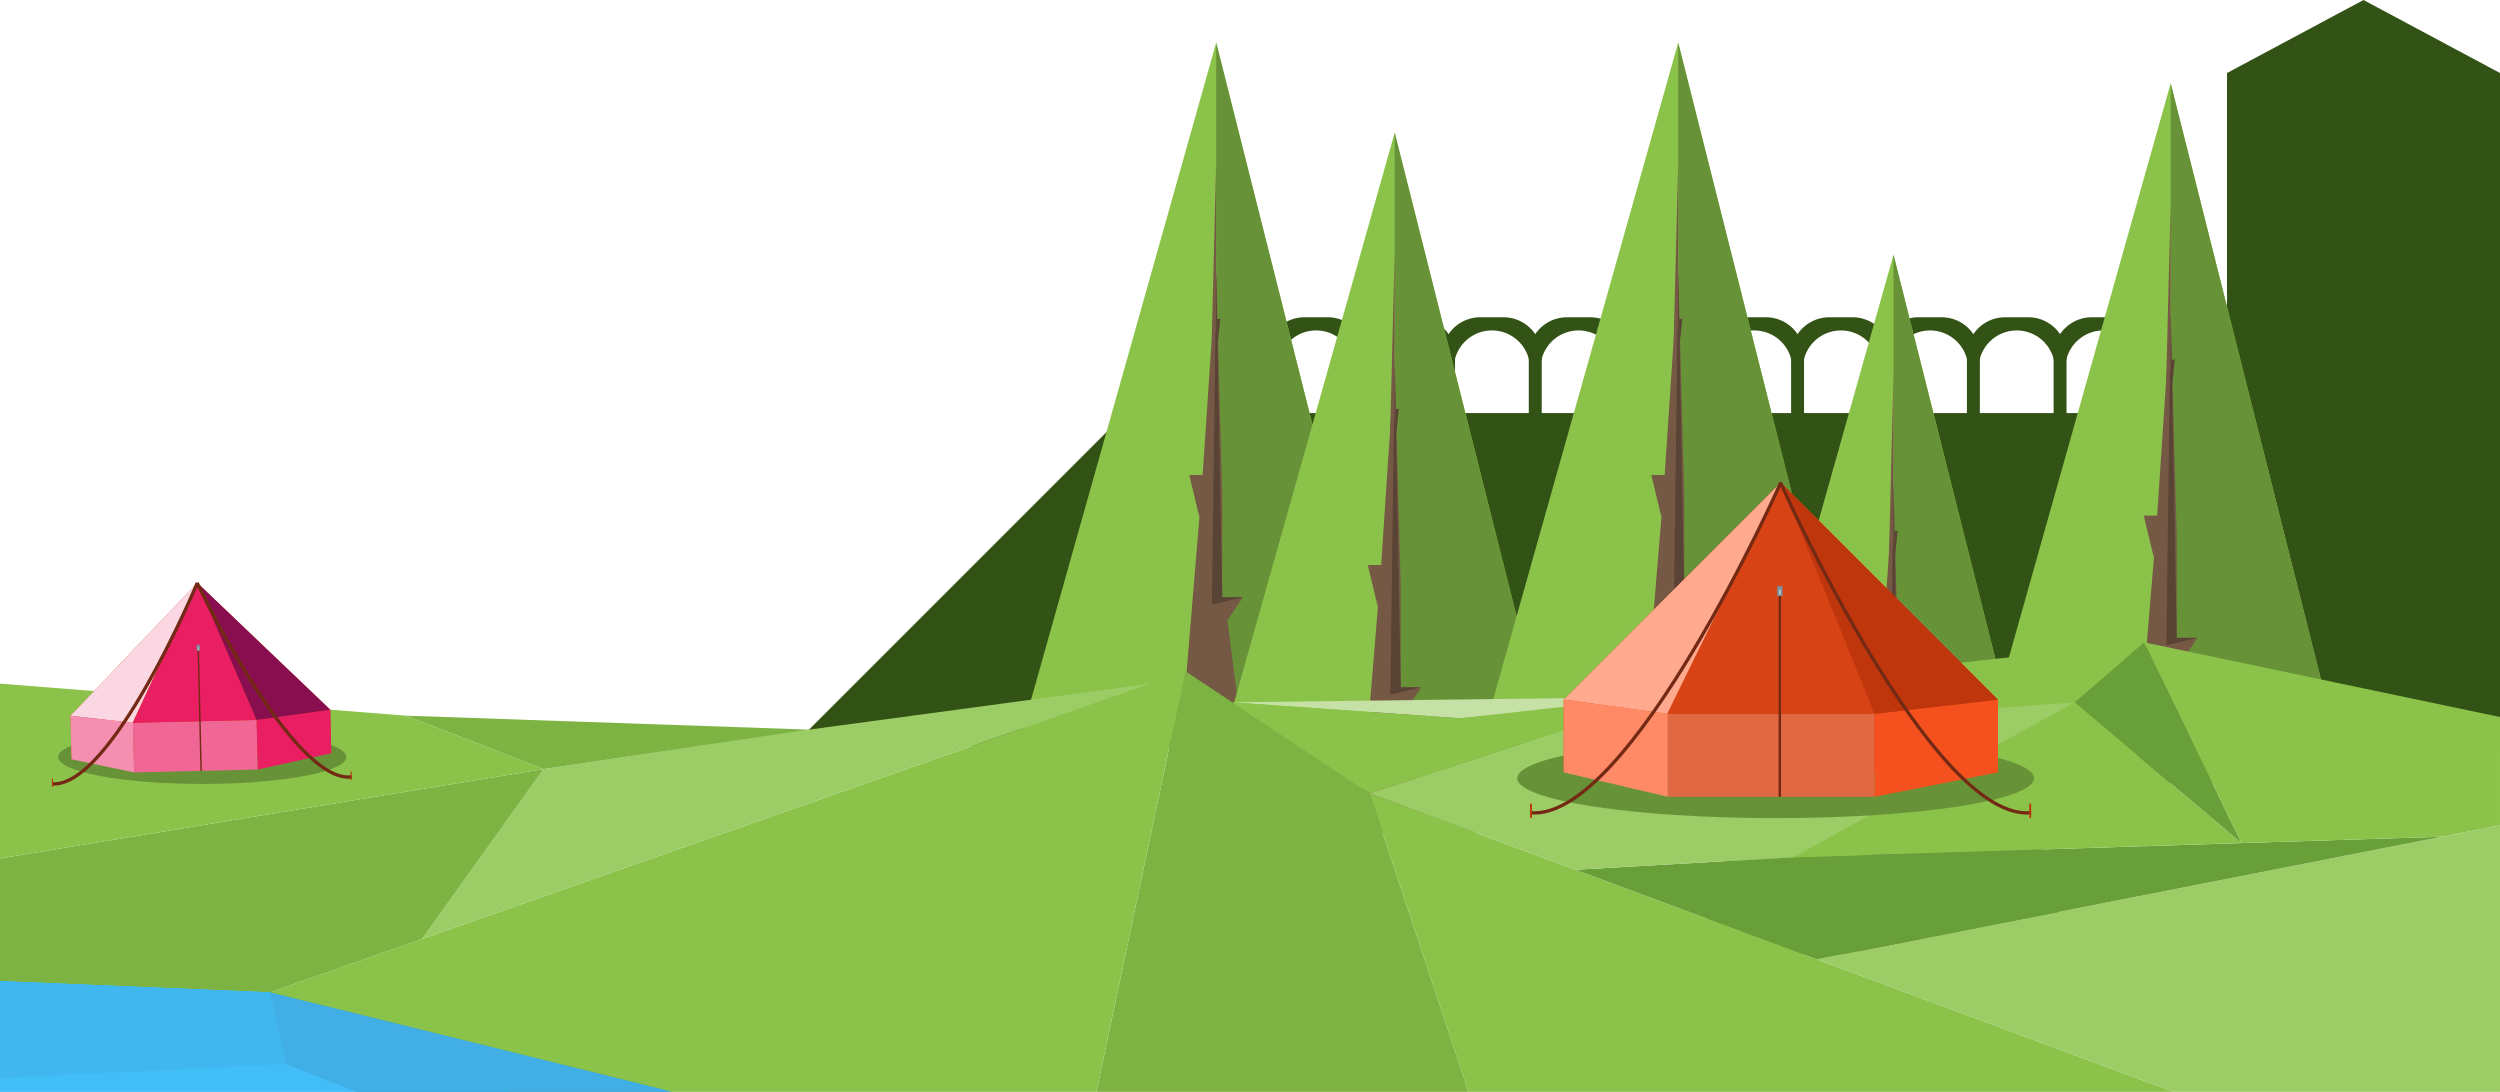 <svg xmlns="http://www.w3.org/2000/svg" viewBox="0 0 3748.89 1637.36"><defs><style>.cls-1{fill:#325315;}.cls-2{fill:#ef8637;}.cls-3{fill:#8bc34a;}.cls-4{fill:#689238;}.cls-5{fill:#765945;}.cls-6{fill:#594334;}.cls-7{fill:#c5e1a5;}.cls-8{fill:#7cb342;}.cls-9{fill:#9ccc65;}.cls-10{fill:#689f38;}.cls-11{fill:#03a9f4;}.cls-12{fill:#039be5;}.cls-13{fill:#0288d1;}.cls-14{fill:#d84315;}.cls-15{fill:#5d4037;stroke:#231f20;stroke-width:6px;}.cls-15,.cls-25{stroke-miterlimit:10;}.cls-16{fill:#78909c;}.cls-17{fill:#b0bec5;}.cls-18{fill:#ffa98e;}.cls-19{fill:#ff8a65;}.cls-20{fill:#e06944;}.cls-21{fill:#f4511e;}.cls-22{fill:#bf360c;}.cls-23{fill:#732913;}.cls-24{fill:#cfd8dc;}.cls-25{fill:none;stroke:#732913;stroke-width:5px;}.cls-26{fill:#fbd6e3;}.cls-27{fill:#f48fb1;}.cls-28{fill:#f06695;}.cls-29{fill:#e91e63;}.cls-30{fill:#880e4f;}.cls-31{fill:#81d4fa;opacity:0.5;}</style></defs><title>park</title><g id="Layer_2" data-name="Layer 2"><g id="Layer_1-2" data-name="Layer 1"><path class="cls-1" d="M3431.69,475.77h-35a57.2,57.2,0,0,0-57.2,57.2v91.21a57,57,0,0,0,17.5,41.16V552.73a57.2,57.2,0,0,1,57.2-57.2h0a57.2,57.2,0,0,1,57.2,57.2V665.33a57,57,0,0,0,17.5-41.16V533A57.2,57.2,0,0,0,3431.69,475.77Z"/><polygon class="cls-1" points="3748.89 109.5 3748.89 624.18 3748.88 624.18 3748.88 1118.92 1178.64 1118.92 1213.13 1094.11 1687.87 619.37 3339.5 619.37 3339.5 109.5 3544.19 0 3748.89 109.5"/><path class="cls-1" d="M3301.69,475.77h-35a57.2,57.2,0,0,0-57.2,57.2v91.21a57,57,0,0,0,17.5,41.16V552.73a57.2,57.2,0,0,1,57.2-57.2h0a57.2,57.2,0,0,1,57.2,57.2V665.33a57,57,0,0,0,17.5-41.16V533A57.2,57.2,0,0,0,3301.69,475.77Z"/><path class="cls-1" d="M1861.07,475.77h-35a57.2,57.2,0,0,0-57.2,57.2v91.21a57,57,0,0,0,17.5,41.16V552.73a57.2,57.2,0,0,1,57.2-57.2h0a57.2,57.2,0,0,1,57.2,57.2V665.33a57,57,0,0,0,17.5-41.16V533A57.2,57.2,0,0,0,1861.07,475.77Z"/><path class="cls-1" d="M1991.07,475.77h-35a57.2,57.2,0,0,0-57.2,57.2v91.21a57,57,0,0,0,17.5,41.16V552.73a57.2,57.2,0,0,1,57.2-57.2h0a57.2,57.2,0,0,1,57.2,57.2V665.33a57,57,0,0,0,17.5-41.16V533A57.2,57.2,0,0,0,1991.07,475.77Z"/><path class="cls-1" d="M2124.69,475.77h-35a57.2,57.2,0,0,0-57.2,57.2v91.21a57,57,0,0,0,17.5,41.16V552.73a57.2,57.2,0,0,1,57.2-57.2h0a57.2,57.2,0,0,1,57.2,57.2V665.33a57,57,0,0,0,17.5-41.16V533A57.2,57.2,0,0,0,2124.69,475.77Z"/><path class="cls-1" d="M2254.69,475.77h-35a57.2,57.2,0,0,0-57.2,57.2v91.21a57,57,0,0,0,17.5,41.16V552.73a57.2,57.2,0,0,1,57.2-57.2h0a57.2,57.2,0,0,1,57.2,57.2V665.33a57,57,0,0,0,17.5-41.16V533A57.2,57.2,0,0,0,2254.69,475.77Z"/><path class="cls-1" d="M2384.69,475.77h-35a57.2,57.2,0,0,0-57.2,57.2v91.21a57,57,0,0,0,17.5,41.16V552.73a57.2,57.2,0,0,1,57.2-57.2h0a57.2,57.2,0,0,1,57.2,57.2V665.33a57,57,0,0,0,17.5-41.16V533A57.2,57.2,0,0,0,2384.69,475.77Z"/><path class="cls-1" d="M2514.69,475.77h-35a57.2,57.2,0,0,0-57.2,57.2v91.21a57,57,0,0,0,17.5,41.16V552.73a57.2,57.2,0,0,1,57.2-57.2h0a57.2,57.2,0,0,1,57.2,57.2V665.33a57,57,0,0,0,17.5-41.16V533A57.2,57.2,0,0,0,2514.69,475.77Z"/><path class="cls-1" d="M2648.07,475.77h-35a57.2,57.2,0,0,0-57.2,57.2v91.21a57,57,0,0,0,17.5,41.16V552.73a57.2,57.2,0,0,1,57.2-57.2h0a57.2,57.2,0,0,1,57.2,57.2V665.33a57,57,0,0,0,17.5-41.16V533A57.2,57.2,0,0,0,2648.07,475.77Z"/><path class="cls-1" d="M2778.07,475.77h-35a57.2,57.2,0,0,0-57.2,57.2v91.21a57,57,0,0,0,17.5,41.16V552.73a57.2,57.2,0,0,1,57.2-57.2h0a57.2,57.2,0,0,1,57.2,57.2V665.33a57,57,0,0,0,17.5-41.16V533A57.2,57.2,0,0,0,2778.07,475.77Z"/><path class="cls-1" d="M2911.69,475.77h-35a57.2,57.2,0,0,0-57.2,57.2v91.21a57,57,0,0,0,17.5,41.16V552.73a57.2,57.2,0,0,1,57.2-57.2h0a57.2,57.2,0,0,1,57.2,57.2V665.33a57,57,0,0,0,17.5-41.16V533A57.2,57.2,0,0,0,2911.69,475.77Z"/><path class="cls-1" d="M3041.69,475.77h-35a57.2,57.2,0,0,0-57.2,57.2v91.21a57,57,0,0,0,17.5,41.16V552.73a57.2,57.2,0,0,1,57.2-57.2h0a57.2,57.2,0,0,1,57.2,57.2V665.33a57,57,0,0,0,17.5-41.16V533A57.2,57.2,0,0,0,3041.69,475.77Z"/><path class="cls-1" d="M3171.69,475.77h-35a57.2,57.2,0,0,0-57.2,57.2v91.21a57,57,0,0,0,17.5,41.16V552.73a57.2,57.2,0,0,1,57.2-57.2h0a57.2,57.2,0,0,1,57.2,57.2V665.33a57,57,0,0,0,17.5-41.16V533A57.2,57.2,0,0,0,3171.69,475.77Z"/><rect class="cls-2" x="3413.01" y="1050.26" width="52.99" height="25.86"/><polygon class="cls-3" points="1528.12 1113.23 1823.74 63.96 2088.25 1113.23 1528.12 1113.23"/><polygon class="cls-4" points="1823.74 63.96 1823.74 1113.23 2088.25 1113.23 1823.74 63.96"/><polygon class="cls-5" points="1770.58 1113.23 1801.7 738.18 1823.74 408.2 1832.82 740.77 1832.82 895.56 1863.94 895.56 1840.6 930.08 1863.94 1113.23 1770.58 1113.23"/><polygon class="cls-6" points="1823.74 408.2 1817.26 906.74 1863.94 895.56 1832.82 895.56 1823.74 408.2"/><polygon class="cls-5" points="1808.18 712.25 1783.37 712.25 1798.59 775.65 1808.18 712.25"/><polyline class="cls-5" points="1817.08 508.04 1823.74 243.54 1823.57 494.43 1816.72 513.33"/><polygon class="cls-6" points="1825.06 478.71 1829.88 477.89 1825.79 518.09 1825.06 478.71"/><polygon class="cls-3" points="1795.78 1248.24 2091.4 198.97 2355.9 1248.24 1795.78 1248.24"/><polygon class="cls-4" points="2091.4 198.97 2091.4 1248.24 2355.9 1248.24 2091.4 198.97"/><polygon class="cls-5" points="2038.24 1248.24 2069.36 873.2 2091.4 543.22 2100.47 875.79 2100.47 1030.58 2131.59 1030.58 2108.25 1065.09 2131.59 1248.24 2038.24 1248.24"/><polygon class="cls-6" points="2091.4 543.22 2084.91 1041.75 2131.59 1030.58 2100.47 1030.58 2091.4 543.22"/><polygon class="cls-5" points="2075.84 847.26 2051.02 847.26 2066.25 910.66 2075.84 847.26"/><polyline class="cls-5" points="2084.73 643.05 2091.4 378.55 2091.22 629.44 2084.38 648.35"/><polygon class="cls-6" points="2092.71 613.72 2097.54 612.91 2093.44 653.1 2092.71 613.72"/><polygon class="cls-3" points="2543.82 1431.37 2839.44 382.1 3103.94 1431.37 2543.82 1431.37"/><polygon class="cls-4" points="2839.44 382.1 2839.44 1431.37 3103.94 1431.37 2839.44 382.1"/><polygon class="cls-5" points="2786.28 1431.37 2817.4 1056.32 2839.44 726.34 2848.51 1058.92 2848.51 1213.7 2879.63 1213.7 2856.29 1248.22 2879.63 1431.37 2786.28 1431.37"/><polygon class="cls-6" points="2839.44 726.34 2832.96 1224.88 2879.63 1213.7 2848.51 1213.7 2839.44 726.34"/><polygon class="cls-5" points="2823.88 1030.39 2799.07 1030.39 2814.29 1093.79 2823.88 1030.39"/><polyline class="cls-5" points="2832.77 826.18 2839.44 561.68 2839.26 812.57 2832.42 831.47"/><polygon class="cls-6" points="2840.75 796.85 2845.58 796.03 2841.49 836.23 2840.75 796.85"/><polygon class="cls-3" points="2220.93 1113.23 2516.55 63.96 2781.05 1113.23 2220.93 1113.23"/><polygon class="cls-4" points="2516.55 63.96 2516.55 1113.23 2781.05 1113.23 2516.55 63.96"/><polygon class="cls-5" points="2463.39 1113.23 2494.51 738.18 2516.55 408.2 2525.63 740.77 2525.63 895.56 2556.74 895.56 2533.41 930.08 2556.74 1113.23 2463.39 1113.23"/><polygon class="cls-6" points="2516.55 408.2 2510.07 906.74 2556.74 895.56 2525.63 895.56 2516.55 408.2"/><polygon class="cls-5" points="2500.99 712.25 2476.18 712.25 2491.4 775.65 2500.99 712.25"/><polyline class="cls-5" points="2509.88 508.04 2516.55 243.54 2516.37 494.43 2509.53 513.33"/><polygon class="cls-6" points="2517.86 478.71 2522.69 477.89 2518.6 518.09 2517.86 478.71"/><polygon class="cls-7" points="1847.93 1053.23 2549.27 1044.3 2189.17 1077.11 1847.93 1053.23"/><polygon class="cls-3" points="2959.43 1174.16 3255.05 124.9 3519.55 1174.16 2959.43 1174.16"/><polygon class="cls-4" points="3255.05 124.9 3255.05 1174.16 3519.55 1174.16 3255.05 124.9"/><polygon class="cls-5" points="3201.89 1174.16 3233.01 799.12 3255.05 469.14 3264.13 801.71 3264.13 956.5 3295.25 956.5 3271.91 991.01 3295.25 1174.16 3201.89 1174.16"/><polygon class="cls-6" points="3255.05 469.14 3248.57 967.67 3295.25 956.5 3264.13 956.5 3255.05 469.14"/><polygon class="cls-5" points="3239.49 773.18 3214.68 773.18 3229.9 836.58 3239.49 773.18"/><polyline class="cls-5" points="3248.38 568.97 3255.05 304.47 3254.87 555.36 3248.03 574.27"/><polygon class="cls-6" points="3256.36 539.64 3261.19 538.83 3257.1 579.02 3256.36 539.64"/><polygon class="cls-8" points="2053.55 1189.56 1777.52 1006.54 1644.08 1637.36 2202.07 1637.36 2053.55 1189.56"/><polygon class="cls-3" points="2053.55 1189.56 2202.07 1637.36 3259.67 1637.36 2053.55 1189.56"/><polygon class="cls-9" points="3748.88 1237.57 2724.48 1438.66 3259.67 1637.36 3748.88 1637.36 3748.88 1237.57"/><polygon class="cls-3" points="3215.2 963.23 2189.17 1077.11 3015.27 1204.85 3215.2 963.23"/><polygon class="cls-10" points="2778.16 1428.12 2689.61 1285.57 3661.71 1254.68 2778.16 1428.12"/><polygon class="cls-10" points="2689.61 1285.57 2362.35 1304.21 2724.48 1438.66 2778.16 1428.12 2689.61 1285.57"/><polygon class="cls-3" points="1777.52 1006.54 404.75 1488.09 763.28 1637.36 1644.08 1637.36 1777.52 1006.54"/><polygon class="cls-9" points="2053.55 1189.56 2362.35 1089.23 2613.2 1089.23 3111.2 1053.23 2689.61 1285.57 2362.35 1304.21 2053.55 1189.56"/><polygon class="cls-3" points="3111.2 1053.23 3361.3 1264.23 2689.61 1285.57 3111.2 1053.23"/><polygon class="cls-10" points="3111.2 1053.23 3215.2 963.23 3361.3 1264.23 3111.2 1053.23"/><polygon class="cls-3" points="3215.2 963.23 3748.88 1075.23 3748.88 1237.57 3661.71 1254.68 3361.3 1264.23 3215.2 963.23"/><polygon class="cls-9" points="1724.47 1025.15 1175.2 1099.23 815.2 1153.23 632.8 1408.1 1724.47 1025.15"/><polygon class="cls-8" points="815.2 1153.23 0 1287.23 0 1471.23 404.75 1488.09 632.8 1408.1 815.2 1153.23"/><polygon class="cls-3" points="815.2 1153.23 609.2 1073.23 0 1025.15 0 1287.23 815.2 1153.23"/><polygon class="cls-11" points="404.75 1488.09 0 1471.23 0 1637.36 763.28 1637.36 404.75 1488.09"/><polygon class="cls-12" points="0 1471.23 429.27 1595.77 404.75 1488.09 0 1471.23"/><polygon class="cls-13" points="404.75 1488.09 429.27 1595.77 534.78 1637.36 1008.63 1637.36 404.75 1488.09"/><polygon class="cls-12" points="429.27 1595.77 0 1616.54 0 1471.23 429.27 1595.77"/><polygon class="cls-8" points="609.2 1073.23 1213.13 1094.12 815.2 1153.23 609.2 1073.23"/><ellipse class="cls-4" cx="2662.7" cy="1167.04" rx="387.5" ry="59.81"/><ellipse class="cls-4" cx="303.31" cy="1135.16" rx="216.04" ry="40.41"/><polygon class="cls-3" points="1847.93 1053.23 2362.35 1089.23 2053.55 1189.56 1847.93 1053.23"/><polygon class="cls-14" points="2344.83 1158.22 2344.83 1049.17 2670.39 723.61 2670.39 1158.22 2344.83 1158.22"/><polygon class="cls-14" points="2995.95 1158.22 2995.95 1049.17 2670.39 723.61 2670.39 1158.22 2995.95 1158.22"/><line class="cls-15" x1="2670.39" y1="1158.22" x2="2670.39" y2="869.57"/><rect class="cls-16" x="2668.94" y="868.62" width="3.03" height="7.11"/><rect class="cls-17" x="2669.7" y="870.89" width="1.51" height="7.11"/><polygon class="cls-18" points="2344.83 1049.17 2500.04 1070.45 2670.39 723.61 2344.83 1049.17"/><polygon class="cls-19" points="2344.83 1049.17 2344.83 1158.22 2500.99 1194.81 2500.99 1070.45 2344.83 1049.17"/><rect class="cls-20" x="2500.99" y="1070.45" width="309.93" height="124.35"/><polygon class="cls-14" points="2670.39 723.61 2810.92 1070.45 2500.99 1070.45 2670.39 723.61"/><polygon class="cls-21" points="2995.95 1049.17 2810.92 1070.45 2810.92 1194.81 2995.95 1158.22 2995.95 1049.17"/><polygon class="cls-22" points="2670.39 723.61 2995.95 1049.17 2810.92 1070.45 2670.39 723.61"/><rect class="cls-23" x="2667.15" y="893.79" width="3.59" height="301.01"/><rect class="cls-16" x="2664.96" y="878.98" width="7.97" height="14.81"/><rect class="cls-24" x="2668.05" y="884.16" width="1.99" height="7.41"/><path class="cls-25" d="M2670.39,723.61s-226.79,509.94-376,495.11"/><rect class="cls-22" x="2294.37" y="1204.85" width="2.87" height="22" rx="1.43" ry="1.43"/><path class="cls-25" d="M3045.85,1218.72c-149.23,14.83-376-495.11-376-495.11"/><rect class="cls-22" x="3042.98" y="1204.85" width="2.87" height="22" rx="1.43" ry="1.43" transform="translate(6088.82 2431.71) rotate(180)"/><polygon class="cls-14" points="107.22 1138.59 105.69 1073.35 295.89 874.04 301.97 1134.03 107.22 1138.59"/><polygon class="cls-14" points="496.73 1129.47 495.2 1064.23 295.89 874.04 301.97 1134.03 496.73 1129.47"/><line class="cls-15" x1="301.97" y1="1134.03" x2="297.93" y2="961.35"/><rect class="cls-16" x="297.1" y="960.78" width="1.81" height="4.26" transform="matrix(1, -0.02, 0.02, 1, -22.46, 7.24)"/><rect class="cls-17" x="297.58" y="962.14" width="0.91" height="4.26" transform="translate(-22.49 7.24) rotate(-1.34)"/><polygon class="cls-26" points="105.69 1073.35 198.84 1083.91 295.89 874.04 105.69 1073.35"/><polygon class="cls-27" points="105.69 1073.35 107.22 1138.59 201.15 1158.29 199.41 1083.9 105.69 1073.35"/><rect class="cls-28" x="200.25" y="1081.72" width="185.46" height="74.41" transform="translate(-26.11 7.17) rotate(-1.34)"/><polygon class="cls-29" points="295.89 874.04 384.81 1079.56 199.41 1083.9 295.89 874.04"/><polygon class="cls-29" points="495.2 1064.23 384.81 1079.56 386.55 1153.94 496.73 1129.47 495.2 1064.23"/><polygon class="cls-30" points="295.89 874.04 495.2 1064.23 384.81 1079.56 295.89 874.04"/><rect class="cls-23" x="298.44" y="975.84" width="2.15" height="180.12" transform="translate(-24.87 7.3) rotate(-1.34)"/><rect class="cls-16" x="294.91" y="967" width="4.77" height="8.86" transform="translate(-22.66 7.23) rotate(-1.34)"/><rect class="cls-24" x="296.79" y="970.1" width="1.19" height="4.43" transform="translate(-22.68 7.23) rotate(-1.34)"/><path class="cls-25" d="M295.89,874s-128.53,308.23-218,301.45"/><rect class="cls-22" x="77.84" y="1167.17" width="1.72" height="13.17" rx="0.86" ry="0.86" transform="translate(-27.46 2.16) rotate(-1.34)"/><path class="cls-25" d="M527.42,1165C438.36,1175.92,295.55,874,295.55,874"/><rect class="cls-22" x="525.67" y="1156.68" width="1.72" height="13.17" rx="0.86" ry="0.86" transform="translate(1080.14 2313.88) rotate(178.66)"/><polygon class="cls-31" points="404.75 1488.09 0 1471.23 0 1637.36 1008.63 1637.36 404.75 1488.09"/><path class="cls-1" d="M3561.69,475.77h-35a57.2,57.2,0,0,0-57.2,57.2v91.21a57,57,0,0,0,17.5,41.16V552.73a57.2,57.2,0,0,1,57.2-57.2h0a57.2,57.2,0,0,1,57.2,57.2V665.33a57,57,0,0,0,17.5-41.16V533A57.2,57.2,0,0,0,3561.69,475.77Z"/><path class="cls-1" d="M3691.69,475.77h-35a57.2,57.2,0,0,0-57.2,57.2v91.21a57,57,0,0,0,17.5,41.16V552.73a57.2,57.2,0,0,1,57.2-57.2h0a57.2,57.2,0,0,1,57.2,57.2V665.33a57,57,0,0,0,17.5-41.16V533A57.2,57.2,0,0,0,3691.69,475.77Z"/></g></g></svg>